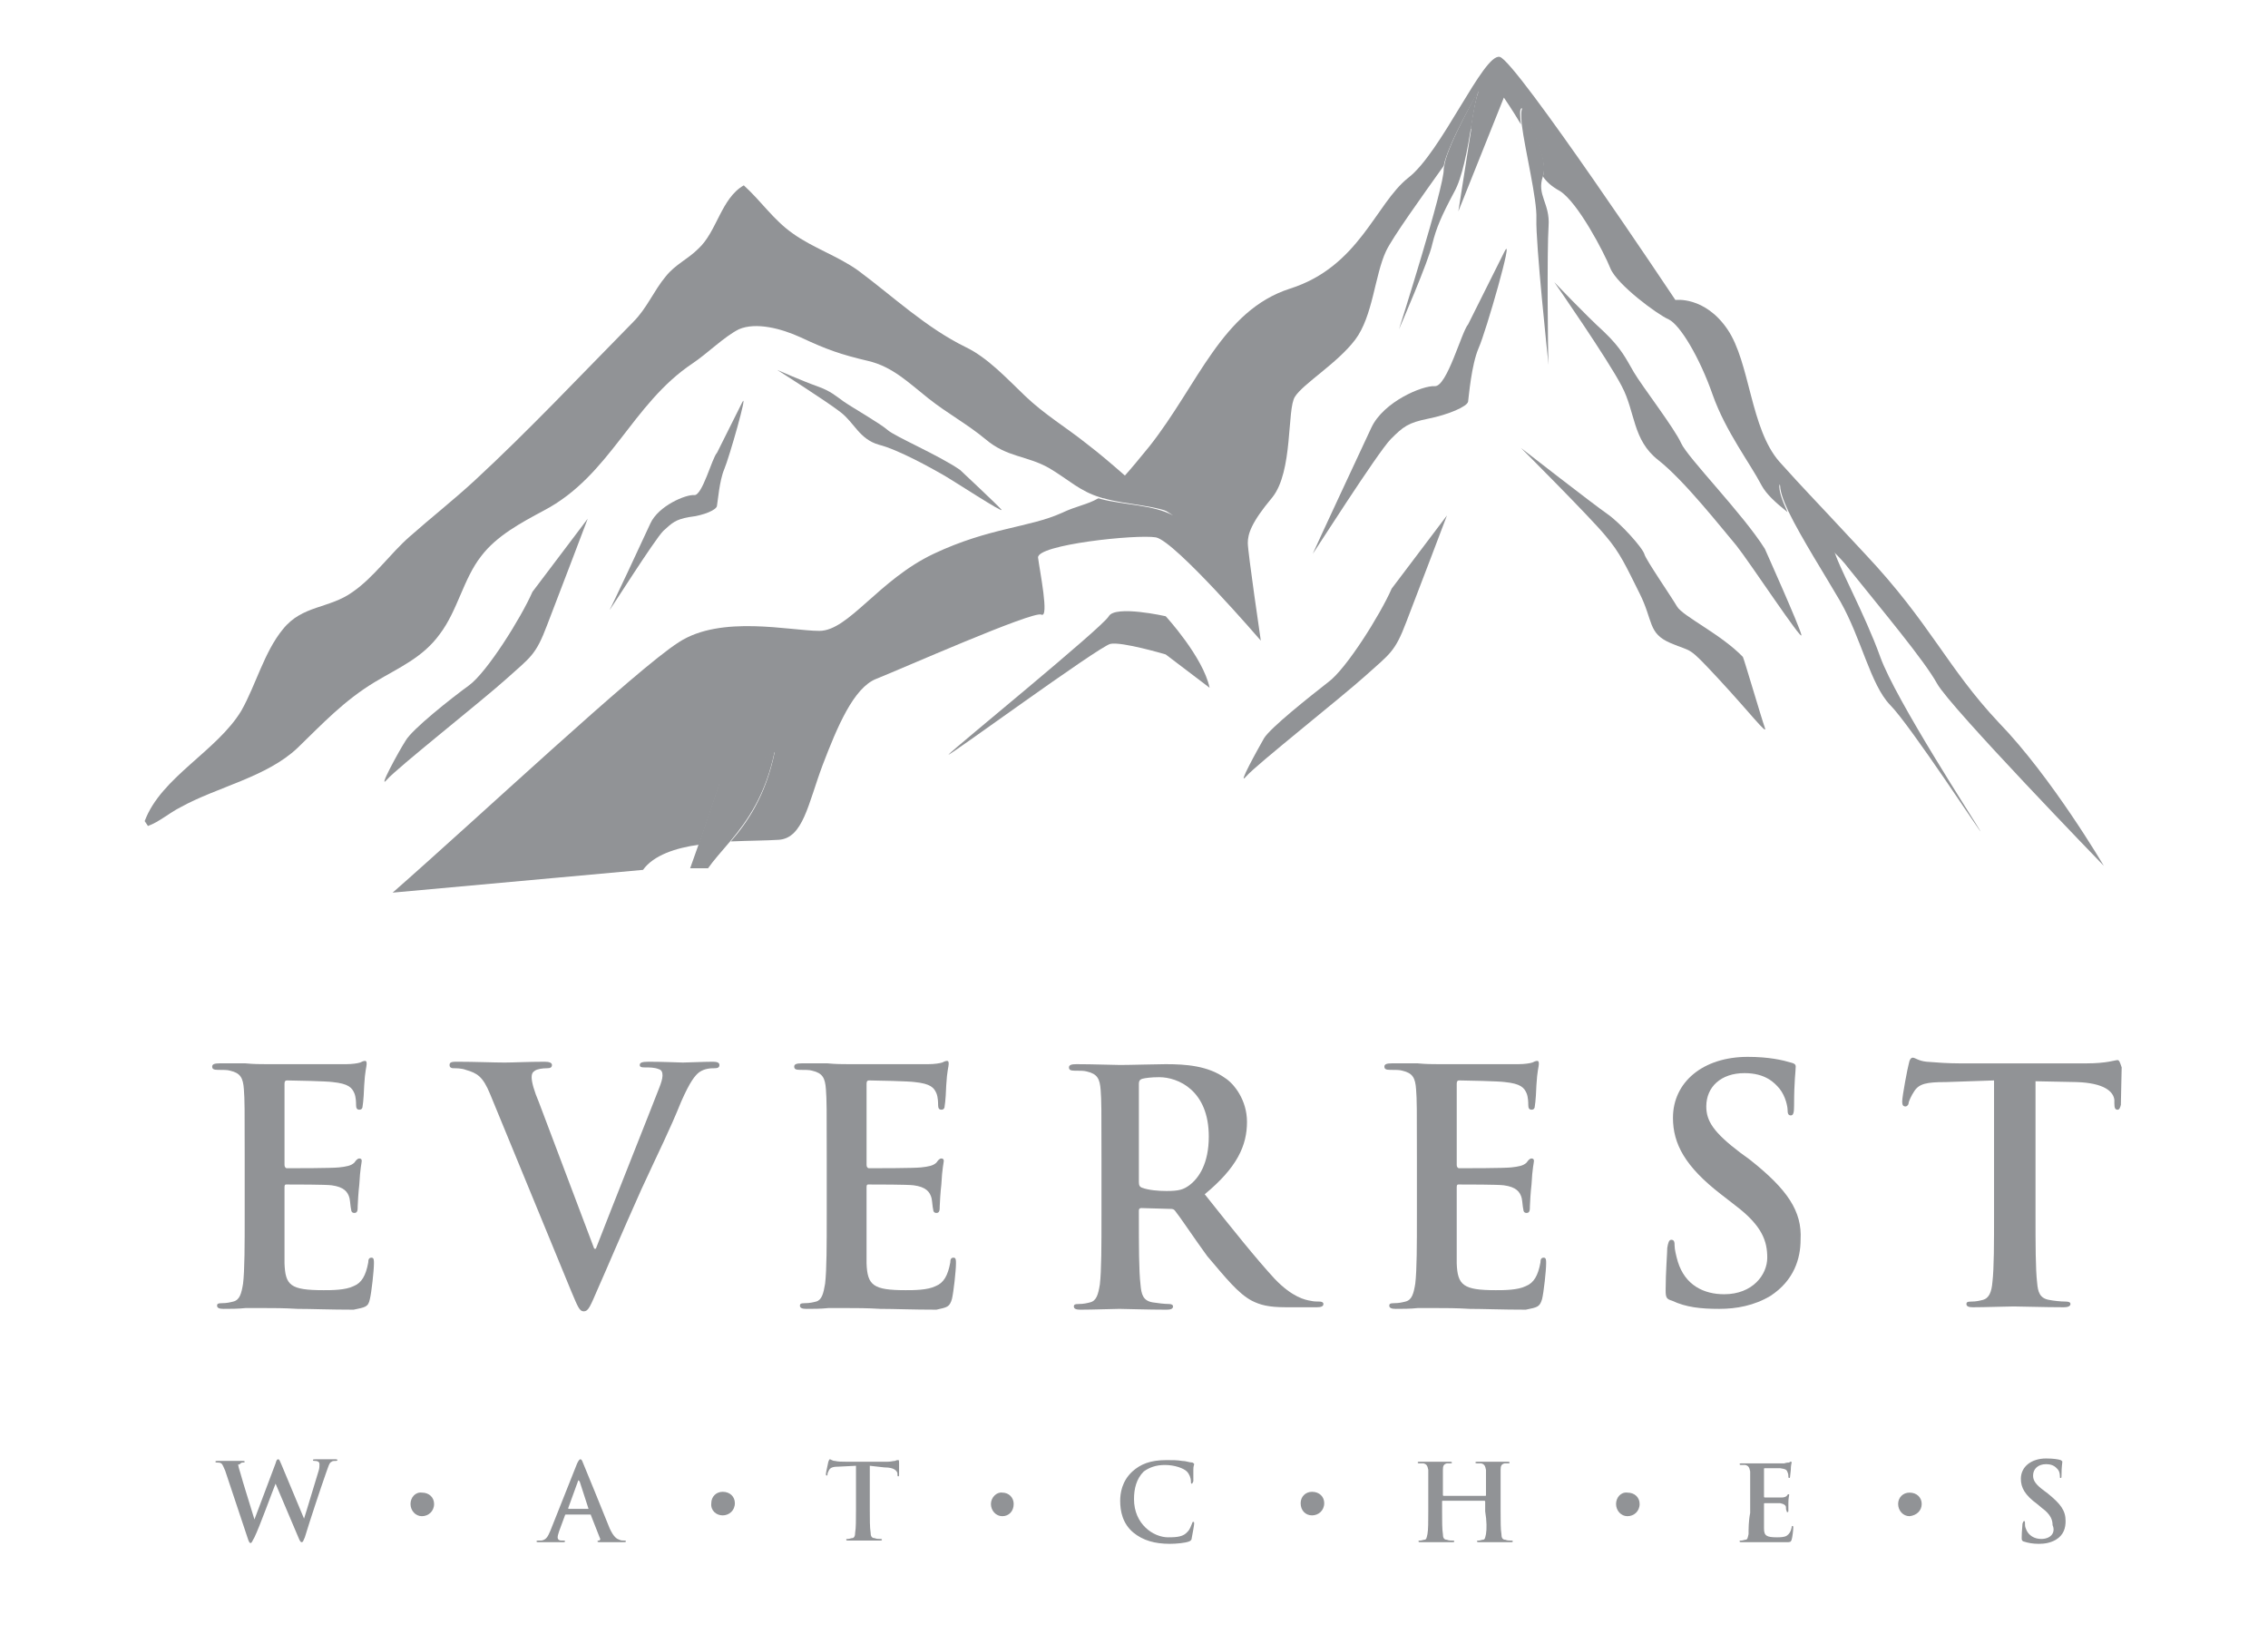<?xml version="1.0" encoding="utf-8"?>
<!-- Generator: Adobe Illustrator 22.0.1, SVG Export Plug-In . SVG Version: 6.00 Build 0)  -->
<svg version="1.2" baseProfile="tiny" id="Layer_1" xmlns="http://www.w3.org/2000/svg" xmlns:xlink="http://www.w3.org/1999/xlink"
	 x="0px" y="0px" width="279px" height="201px" viewBox="0 0 279 201" xml:space="preserve">
<g>
	<path fill="none" d="M71.2,182.1c0,0-0.1,0.1-0.1,0.1l-1.2,3.3c0,0.1,0,0.1,0.1,0.1h2.4c0.1,0,0.1,0,0.1-0.1l-1.2-3.3
		C71.2,182.2,71.2,182.1,71.2,182.1z"/>
	<path fill="none" d="M142.6,132.6c-1,0-1.7,0-2.1,0.2c-0.3,0.1-0.4,0.2-0.4,0.6v12.1c0,0.4,0.1,0.6,0.4,0.7c0.8,0.3,2,0.4,3,0.4
		c1.6,0,2.1-0.2,2.8-0.7c1.2-0.9,2.3-2.7,2.3-6C148.7,134.2,144.9,132.6,142.6,132.6z"/>
	<path fill="#919396" d="M135.5,61.4c-0.1,0-0.2-0.1-0.4-0.1c-1.4,0.8-2.6,0.9-4.5,1.8c-4,1.8-8.9,1.8-15.7,5
		c-6.8,3.2-10.5,9.5-14.1,9.5c-3.6,0-12.1-2-17.3,1.4c-5.2,3.3-24.7,21.6-35.2,30.8l30.8-2.8c1.3-1.8,4-2.7,6.9-3.1l2.5-7.4l6.8-4
		c-1.1,5.4-3.4,8.7-5.4,11c2.3-0.1,4.4-0.1,5.9-0.2c3-0.2,3.6-4.4,5.4-9.2c1.8-4.7,3.8-9.5,6.6-10.6c2.8-1.1,19.3-8.4,20.3-7.9
		c1,0.5-0.2-5.4-0.4-7c-0.2-1.6,12.1-2.9,14.5-2.5c2.4,0.5,12.9,12.7,12.9,12.7s-1.6-10.9-1.6-12s0.4-2.5,3-5.6
		c2.6-3.2,1.8-10.9,2.8-12.4c1-1.6,5.2-4.1,7.4-7c2.2-2.9,2.4-7.9,3.8-10.9c0.8-1.7,4.4-6.7,7.1-10.5c0.5-2.7,4.3-9.2,4.3-9.2
		c-0.4,1-0.7,2.8-1,4.7c0,0,0.1-0.1,0.1-0.1L179.4,26l5.6-14c0,0,1.1,1.6,2.1,3.3c-0.1-1.1-0.2-1.9,0.1-2c0,0,3.4,6.1,2.6,8.4
		c0.4,0.6,1,1.2,2.1,1.8c2.2,1.4,5.4,7.5,6.2,9.5c0.8,2,5.8,5.7,7.2,6.3c1.4,0.7,3.8,4.7,5.4,9.3c1.6,4.5,4.6,8.4,6,11.1
		c0.6,1.1,1.7,2.1,3.2,3.3c-0.7-1.5-1.1-2.7-1-3.4c0,0,6.3,6.4,6.6,8.2c0,0,0,0,0,0c0.7,0.7,1.3,1.3,1.9,2.1c4,5,9.3,11.3,10.9,14.2
		c1.6,2.9,20.5,22.4,20.5,22.4v0c0,0-6.4-10.9-12.9-17.6c-6.4-6.8-8.4-12.2-16.5-20.8c-8-8.6-6.8-7.2-10.5-11.3
		c-3.6-4.1-3.6-12.2-6.4-16.3c-2.8-4.1-6.4-3.6-6.4-3.6S186.5,7.5,184.5,7c-2-0.5-7.2,11.8-11.3,14.9c-4,3.2-6,10.9-14.5,13.6
		c-8.4,2.7-11.3,11.8-17.3,19.4c-1.3,1.6-2.3,2.8-3.2,3.8c1.9,1.7,3.9,3.3,6.1,4.7C141.9,62.1,138.2,62.1,135.5,61.4z"/>
	<path fill="#919396" d="M197.5,65.9c1.8,2.1,2.5,3.7,4.2,7.1c1.7,3.4,1,4.9,3.8,6.1c2.8,1.2,2,0.2,5.9,4.4c3.9,4.2,6.1,7.1,5.7,6
		c-0.4-1.1-2.6-8.6-2.7-8.7c-2.7-2.8-7.4-5-8.1-6.2c-0.7-1.2-3.8-5.7-4-6.4c-0.2-0.8-3-3.9-4.6-5c-1.6-1.1-10.6-8.1-10.6-8.1
		S195.7,63.7,197.5,65.9z"/>
	<path fill="#919396" d="M214.6,80.7C214.6,80.7,214.6,80.8,214.6,80.7c0.1,0.1,0.3,0.3,0.4,0.4L214.6,80.7z"/>
	<path fill="#919396" d="M204,56.6c3.2,2.5,7.9,8.5,9.6,10.5c1.6,2,8.2,12,8,11c-0.2-1-4.5-10.6-4.5-10.6c-2.7-4.3-9.5-11.2-10.3-13
		c-0.8-1.8-4.8-7-5.8-8.7c-1-1.7-1.5-2.9-3.7-5c-2.2-2-6.1-6.1-6.1-6.1s6.6,9.5,8.3,12.8C201.2,50.7,200.8,54.1,204,56.6z"/>
	<path fill="#919396" d="M108.1,54.7c2.4,0.6,6.5,2.9,7.9,3.7c1.4,0.8,7.5,4.8,7.2,4.3c-0.4-0.5-5.1-4.9-5.1-4.9
		c-2.6-1.8-8-4.1-8.9-4.9c-0.9-0.8-4.4-2.8-5.4-3.5c-1-0.7-1.6-1.3-3.3-1.9c-1.7-0.6-4.9-2-4.9-2s6,3.8,7.8,5.2
		C105.1,52,105.7,54,108.1,54.7z"/>
	<path fill="#919396" d="M175.7,51.5c2.5-0.5,4.8-1.5,4.9-2.1c0.1-0.7,0.4-4.5,1.3-6.6c0.9-2,4.4-14.2,3.2-11.9
		c-1.2,2.4-4.5,9-4.5,9c-0.8,0.9-2.6,7.7-4.1,7.6c-1.5-0.1-6.3,1.9-7.8,5.1c-1.5,3.2-7,15-7.2,15.5c-0.2,0.4,8-12.5,9.6-14.1
		C172.6,52.5,173.2,52,175.7,51.5z"/>
	<path fill="#919396" d="M88.2,62.2c0.1-0.5,0.3-3.1,0.9-4.5c0.6-1.4,3-9.8,2.2-8.2c-0.8,1.6-3.1,6.2-3.1,6.2
		c-0.6,0.6-1.8,5.3-2.8,5.2c-1-0.1-4.4,1.3-5.4,3.5c-1,2.2-4.8,10.3-5,10.6c-0.1,0.3,5.5-8.6,6.6-9.7c1.1-1,1.5-1.4,3.2-1.7
		C86.6,63.4,88.2,62.7,88.2,62.2z"/>
	<path fill="#919396" d="M143.4,80.5l5.4,4.1c-0.8-3.8-5.4-8.8-5.4-8.8s-6.2-1.4-7,0c-0.8,1.4-19.1,16.3-19.7,17
		c-0.6,0.7,18.5-13.3,19.9-13.6C138,78.9,143.4,80.5,143.4,80.5z"/>
	<path fill="#919396" d="M155.5,90.8c-0.8,1.4-3.4,6.1-2.2,4.7c1.2-1.4,11.7-9.7,14.7-12.4c3-2.7,3.6-2.9,5-6.6
		c1.4-3.6,5-13.1,5-13.1l-6.8,9c-1.4,3.2-5.6,9.9-7.8,11.5C161.1,85.7,156.3,89.5,155.5,90.8z"/>
	<path fill="#919396" d="M47.6,95.9c1.2-1.4,11.7-9.7,14.7-12.4c3-2.7,3.6-2.9,5-6.6c1.4-3.6,5-13.1,5-13.1l-6.8,9
		c-1.4,3.2-5.6,9.9-7.8,11.5c-2.2,1.6-7,5.4-7.8,6.8C49,92.5,46.4,97.3,47.6,95.9z"/>
	<path fill="#919396" d="M219,59.5c-0.1,0.7,0.3,1.9,1,3.4c1.6,3.3,4.6,8,6.4,11.1c2.6,4.6,3.7,10.2,6.1,12.7
		c2.5,2.5,11.7,16.6,11.1,15.5c-0.6-1.1-10.4-16.1-12.3-21.4c-1.9-5.3-5.3-11.4-5.7-13.2c0,0,0,0,0,0C225.2,65.9,219,59.5,219,59.5z
		"/>
	<path fill="#919396" d="M190.6,44.9C190.6,44.9,190.6,44.9,190.6,44.9C190.6,45,190.6,45,190.6,44.9z"/>
	<path fill="#919396" d="M187.3,13.3c-0.2,0.2-0.2,0.9-0.1,2c0.4,3.2,1.9,9.2,1.8,11.6c-0.1,3,1.4,17.1,1.5,18
		c-0.1-1.1-0.2-14.3,0-17.1c0.2-2.8-1.5-3.8-0.7-6.1c0,0,0,0,0,0C190.7,19.3,187.3,13.3,187.3,13.3z"/>
	<path fill="#919396" d="M177.7,20.2c0,0.2-0.1,0.4-0.1,0.6c0.1,2.1-5.5,19.7-5.5,19.7s3.7-8.5,4.1-10.5c0.5-2,1.1-3.4,2.7-6.4
		c1-1.8,1.6-5.1,2.1-8.1c0.3-1.9,0.6-3.6,1-4.7C182,11,178.2,17.5,177.7,20.2z"/>
	<path fill="#919396" d="M88.5,96.3l-2.5,7.4l-1.1,3.1h2.2c0.7-1,1.7-2.1,2.8-3.4c2-2.4,4.3-5.6,5.4-11L88.5,96.3z"/>
	<path fill="#919396" d="M18.2,101.6c1.4-0.5,2.6-1.6,4-2.3c4.5-2.5,10.6-3.7,14.4-7.3c3.1-3,5.7-5.8,9.5-8.1c3-1.8,5.9-3,8-5.9
		c2.2-2.9,2.9-6.8,5.1-9.6c1.9-2.5,4.9-4.1,7.7-5.6c8.2-4.3,10.8-13.1,18.3-18.1c1.8-1.2,3.9-3.3,5.7-4.2c2.1-0.9,5.2-0.1,7.6,1
		c3.2,1.5,4.9,2.1,8.3,2.9c3,0.7,5,2.7,7.4,4.6c2.4,1.9,4.7,3.1,7,5c2.7,2.3,5.1,2,7.9,3.6c2.5,1.5,3.7,2.8,6.3,3.6
		c0.1,0,0.2,0.1,0.4,0.1c2.7,0.8,6.4,0.8,8.8,2c-2.2-1.4-4.1-3.1-6.1-4.7c-1.6-1.4-3.1-2.7-4.8-4c-2.5-2-5.2-3.6-7.6-5.9
		c-2.3-2.2-4.6-4.7-7.3-6c-4.9-2.4-8.9-6.2-13.2-9.4c-2.5-1.8-5.6-2.8-8.1-4.6c-2.4-1.7-3.8-3.9-6-5.9c-2.8,1.6-3.3,5.7-5.6,7.8
		c-1.3,1.3-2.8,1.9-4,3.4c-1.5,1.8-2.3,3.9-4,5.6C71.4,46.2,65,53,58.4,59.1c-2.6,2.4-5.4,4.6-8,6.9c-2.4,2.1-4.4,5-7,6.8
		c-2.9,2.1-6.2,1.6-8.6,4.6c-2.3,2.8-3.3,6.8-5.1,10c-3,5-9.9,8.2-11.9,13.6v0L18.2,101.6z"/>
	<path fill="#919396" d="M45.5,159.8c0.2-0.8,0.5-3.5,0.5-4.4c0-0.4,0-0.7-0.3-0.7c-0.3,0-0.4,0.2-0.4,0.6c-0.3,1.6-0.8,2.5-1.8,2.9
		c-1,0.5-2.7,0.5-3.7,0.5c-4.1,0-4.7-0.6-4.8-3.3c0-1.2,0-4.8,0-6.2v-3.1c0-0.2,0-0.4,0.2-0.4c1,0,4.9,0,5.6,0.1
		c1.5,0.2,2,0.8,2.2,1.6c0.1,0.5,0.1,1,0.2,1.4c0,0.2,0.1,0.4,0.4,0.4c0.4,0,0.4-0.4,0.4-0.8c0-0.3,0.1-1.9,0.2-2.7
		c0.1-2,0.3-2.7,0.3-2.9c0-0.2-0.1-0.3-0.3-0.3c-0.2,0-0.4,0.2-0.6,0.5c-0.4,0.4-1,0.5-1.9,0.6c-0.9,0.1-5.5,0.1-6.4,0.1
		c-0.2,0-0.3-0.2-0.3-0.4v-10c0-0.3,0.1-0.4,0.3-0.4c0.8,0,5,0.1,5.6,0.2c2,0.2,2.4,0.7,2.7,1.4c0.2,0.5,0.2,1.2,0.2,1.4
		c0,0.4,0.1,0.6,0.4,0.6c0.3,0,0.4-0.2,0.4-0.4c0.1-0.5,0.2-2.2,0.2-2.6c0.1-1.8,0.3-2.3,0.3-2.6c0-0.2,0-0.4-0.2-0.4
		c-0.2,0-0.4,0.1-0.6,0.2c-0.3,0.1-1,0.2-1.7,0.2c-0.8,0-8.7,0-9.9,0c-0.6,0-1.5,0-2.5-0.1c-1,0-2.1,0-3.2,0c-0.6,0-0.9,0.1-0.9,0.4
		s0.2,0.4,0.7,0.4c0.6,0,1.2,0,1.5,0.1c1.3,0.3,1.6,0.9,1.7,2.3c0.1,1.3,0.1,2.4,0.1,8.4v7c0,3.7,0,6.8-0.2,8.5
		c-0.2,1.2-0.4,2-1.2,2.2c-0.4,0.1-0.8,0.2-1.4,0.2c-0.5,0-0.6,0.1-0.6,0.3c0,0.3,0.3,0.4,0.8,0.4c0.8,0,1.8,0,2.7-0.1
		c1,0,1.8,0,2.3,0c1.2,0,2.4,0,4.1,0.1c1.7,0,3.9,0.1,6.9,0.1C44.9,160.8,45.3,160.8,45.5,159.8z"/>
	<path fill="#919396" d="M83.8,135.5c1.1-2.5,1.7-3.2,2.2-3.6c0.7-0.5,1.5-0.5,1.9-0.5c0.4,0,0.6-0.1,0.6-0.4s-0.3-0.4-0.8-0.4
		c-1.2,0-3.1,0.1-3.7,0.1c-0.5,0-2.2-0.1-4.2-0.1c-0.8,0-1.1,0.1-1.1,0.4c0,0.3,0.3,0.3,0.7,0.3c0.5,0,1.1,0,1.6,0.2
		c0.4,0.1,0.5,0.4,0.5,0.8c0,0.4-0.2,1-0.4,1.5c-1,2.6-6.1,15.4-7.8,19.8h-0.2l-6.8-18c-0.6-1.4-0.9-2.5-0.9-3.1
		c0-0.4,0.1-0.6,0.4-0.8c0.3-0.2,0.9-0.3,1.5-0.3c0.4,0,0.6-0.1,0.6-0.4s-0.4-0.4-0.9-0.4c-2,0-3.9,0.1-4.9,0.1
		c-1.4,0-3.7-0.1-5.8-0.1c-0.6,0-1,0-1,0.4c0,0.2,0.1,0.4,0.5,0.4c0.3,0,1,0,1.5,0.2c1.4,0.4,2.1,0.8,3,3l10,24.3
		c0.8,1.9,1,2.4,1.5,2.4c0.6,0,0.8-0.6,1.8-2.9c0.9-2,2.7-6.3,5.3-12.1C81.2,141.3,82.3,139.2,83.8,135.5z"/>
	<path fill="#919396" d="M117.1,159.8c0.2-0.8,0.5-3.5,0.5-4.4c0-0.4,0-0.7-0.3-0.7c-0.3,0-0.4,0.2-0.4,0.6
		c-0.3,1.6-0.8,2.5-1.8,2.9c-1,0.5-2.7,0.5-3.7,0.5c-4,0-4.7-0.6-4.8-3.3c0-1.2,0-4.8,0-6.2v-3.1c0-0.2,0-0.4,0.2-0.4
		c1,0,4.9,0,5.6,0.1c1.5,0.2,2,0.8,2.2,1.6c0.1,0.5,0.1,1,0.2,1.4c0,0.2,0.1,0.4,0.4,0.4c0.4,0,0.4-0.4,0.4-0.8
		c0-0.3,0.1-1.9,0.2-2.7c0.1-2,0.3-2.7,0.3-2.9c0-0.2-0.1-0.3-0.3-0.3c-0.2,0-0.4,0.2-0.6,0.5c-0.4,0.4-1,0.5-1.9,0.6
		c-0.9,0.1-5.5,0.1-6.4,0.1c-0.2,0-0.3-0.2-0.3-0.4v-10c0-0.3,0.1-0.4,0.3-0.4c0.8,0,5,0.1,5.6,0.2c2,0.2,2.4,0.7,2.7,1.4
		c0.2,0.5,0.2,1.2,0.2,1.4c0,0.4,0.1,0.6,0.4,0.6c0.3,0,0.4-0.2,0.4-0.4c0.1-0.5,0.2-2.2,0.2-2.6c0.1-1.8,0.3-2.3,0.3-2.6
		c0-0.2,0-0.4-0.2-0.4c-0.2,0-0.4,0.1-0.6,0.2c-0.3,0.1-1,0.2-1.7,0.2c-0.8,0-8.7,0-9.9,0c-0.6,0-1.5,0-2.5-0.1c-1,0-2.1,0-3.2,0
		c-0.6,0-0.9,0.1-0.9,0.4s0.2,0.4,0.7,0.4c0.6,0,1.2,0,1.5,0.1c1.3,0.3,1.6,0.9,1.7,2.3c0.1,1.3,0.1,2.4,0.1,8.4v7
		c0,3.7,0,6.8-0.2,8.5c-0.2,1.2-0.4,2-1.1,2.2c-0.4,0.1-0.8,0.2-1.4,0.2c-0.5,0-0.6,0.1-0.6,0.3c0,0.3,0.3,0.4,0.8,0.4
		c0.8,0,1.8,0,2.7-0.1c1,0,1.8,0,2.3,0c1.2,0,2.4,0,4.1,0.1c1.7,0,3.9,0.1,6.9,0.1C116.5,160.8,116.8,160.8,117.1,159.8z"/>
	<path fill="#919396" d="M154,160c1,0.5,2,0.8,4.2,0.8h3.8c0.5,0,0.8-0.1,0.8-0.4c0-0.2-0.2-0.3-0.5-0.3c-0.3,0-0.7,0-1.1-0.1
		c-0.6-0.1-2.2-0.4-4.4-2.7c-2.3-2.5-5.1-6-8.6-10.4c4-3.3,5.2-6,5.2-8.9c0-2.7-1.6-4.7-2.7-5.4c-2.1-1.5-4.8-1.7-7.3-1.7
		c-1.2,0-4.3,0.1-5.6,0.1c-0.8,0-3.3-0.1-5.4-0.1c-0.6,0-0.9,0.1-0.9,0.4s0.2,0.4,0.7,0.4c0.6,0,1.2,0,1.5,0.1
		c1.3,0.3,1.6,0.9,1.7,2.3c0.1,1.3,0.1,2.4,0.1,8.4v7c0,3.7,0,6.8-0.2,8.5c-0.2,1.2-0.4,2-1.2,2.2c-0.4,0.1-0.8,0.2-1.4,0.2
		c-0.5,0-0.6,0.1-0.6,0.3c0,0.3,0.3,0.4,0.8,0.4c1.6,0,4.1-0.1,4.8-0.1c0.6,0,3.5,0.1,5.8,0.1c0.5,0,0.8-0.1,0.8-0.4
		c0-0.2-0.2-0.3-0.5-0.3c-0.5,0-1.4-0.1-2-0.2c-1.2-0.2-1.4-1-1.5-2.2c-0.2-1.7-0.2-4.8-0.2-8.5v-0.6c0-0.2,0.1-0.3,0.3-0.3l3.5,0.1
		c0.3,0,0.5,0,0.7,0.3c0.5,0.6,2.3,3.3,3.9,5.5C150.8,157.2,152.3,159.1,154,160z M146.3,145.8c-0.7,0.5-1.2,0.7-2.8,0.7
		c-1,0-2.2-0.1-3-0.4c-0.3-0.1-0.4-0.3-0.4-0.7v-12.1c0-0.3,0.1-0.5,0.4-0.6c0.4-0.1,1.1-0.2,2.1-0.2c2.3,0,6.1,1.6,6.1,7.3
		C148.7,143.1,147.5,144.9,146.3,145.8z"/>
	<path fill="#919396" d="M189.7,159.8c0.2-0.8,0.5-3.5,0.5-4.4c0-0.4,0-0.7-0.3-0.7c-0.3,0-0.4,0.2-0.4,0.6
		c-0.3,1.6-0.8,2.5-1.8,2.9c-1,0.5-2.7,0.5-3.7,0.5c-4,0-4.7-0.6-4.8-3.3c0-1.2,0-4.8,0-6.2v-3.1c0-0.2,0-0.4,0.2-0.4
		c1,0,4.9,0,5.6,0.1c1.5,0.2,2,0.8,2.2,1.6c0.1,0.5,0.1,1,0.2,1.4c0,0.2,0.1,0.4,0.4,0.4c0.4,0,0.4-0.4,0.4-0.8
		c0-0.3,0.1-1.9,0.2-2.7c0.1-2,0.3-2.7,0.3-2.9c0-0.2-0.1-0.3-0.3-0.3c-0.2,0-0.4,0.2-0.6,0.5c-0.4,0.4-1,0.5-1.9,0.6
		c-0.9,0.1-5.5,0.1-6.4,0.1c-0.2,0-0.3-0.2-0.3-0.4v-10c0-0.3,0.1-0.4,0.3-0.4c0.8,0,5,0.1,5.6,0.2c2,0.2,2.4,0.7,2.7,1.4
		c0.2,0.5,0.2,1.2,0.2,1.4c0,0.4,0.1,0.6,0.4,0.6c0.3,0,0.4-0.2,0.4-0.4c0.1-0.5,0.2-2.2,0.2-2.6c0.1-1.8,0.3-2.3,0.3-2.6
		c0-0.2,0-0.4-0.2-0.4c-0.2,0-0.4,0.1-0.6,0.2c-0.3,0.1-1,0.2-1.7,0.2c-0.8,0-8.7,0-9.9,0c-0.6,0-1.5,0-2.5-0.1c-1,0-2.1,0-3.2,0
		c-0.6,0-0.9,0.1-0.9,0.4s0.2,0.4,0.7,0.4c0.6,0,1.2,0,1.5,0.1c1.3,0.3,1.6,0.9,1.7,2.3c0.1,1.3,0.1,2.4,0.1,8.4v7
		c0,3.7,0,6.8-0.2,8.5c-0.2,1.2-0.4,2-1.2,2.2c-0.4,0.1-0.8,0.2-1.4,0.2c-0.5,0-0.6,0.1-0.6,0.3c0,0.3,0.3,0.4,0.8,0.4
		c0.8,0,1.8,0,2.7-0.1c1,0,1.8,0,2.3,0c1.2,0,2.4,0,4.1,0.1c1.7,0,3.9,0.1,6.9,0.1C189.1,160.8,189.4,160.8,189.7,159.8z"/>
	<path fill="#919396" d="M215.2,142.6l-1.1-0.8c-3.3-2.5-4.2-3.9-4.2-5.7c0-2.4,1.8-4.1,4.7-4.1c2.6,0,3.7,1.2,4.3,1.9
		c0.8,1,1,2.3,1,2.6c0,0.5,0.1,0.7,0.4,0.7c0.3,0,0.4-0.3,0.4-1.2c0-3.1,0.2-4.2,0.2-4.8c0-0.3-0.2-0.4-0.6-0.5
		c-1-0.3-2.7-0.7-5.3-0.7c-5.5,0-9.2,3.1-9.2,7.5c0,3.2,1.5,6,5.9,9.4l1.8,1.4c3.3,2.5,3.9,4.4,3.9,6.4c0,2.1-1.8,4.5-5.3,4.5
		c-2.5,0-4.8-1.1-5.7-4c-0.2-0.7-0.4-1.5-0.4-2c0-0.3,0-0.7-0.4-0.7c-0.3,0-0.4,0.4-0.5,1c0,0.6-0.2,3-0.2,5.2
		c0,0.9,0.1,1.1,0.8,1.3c1.7,0.8,3.5,1,5.8,1c2.1,0,4.3-0.4,6.3-1.6c2.9-1.9,3.7-4.6,3.7-6.9C221.7,149,219.9,146.3,215.2,142.6z"/>
	<path fill="#919396" d="M260.5,130.4c-0.2,0-0.5,0.1-1.1,0.2c-0.6,0.1-1.5,0.2-2.7,0.2h-15.7c-1.3,0-2.8-0.1-4-0.2
		c-1-0.1-1.4-0.5-1.7-0.5c-0.2,0-0.4,0.2-0.5,0.8c-0.1,0.3-0.8,3.9-0.8,4.6c0,0.4,0.1,0.6,0.4,0.6c0.2,0,0.4-0.2,0.4-0.5
		c0.1-0.3,0.3-0.8,0.7-1.4c0.6-0.9,1.5-1.1,3.9-1.1l5.9-0.2v16.3c0,3.7,0,6.8-0.2,8.5c-0.1,1.2-0.4,2-1.2,2.2
		c-0.4,0.1-0.8,0.2-1.4,0.2c-0.5,0-0.6,0.1-0.6,0.3c0,0.3,0.3,0.4,0.8,0.4c1.6,0,4.1-0.1,5-0.1c1.1,0,3.6,0.1,6.2,0.1
		c0.4,0,0.8-0.1,0.8-0.4c0-0.2-0.2-0.3-0.6-0.3c-0.6,0-1.5-0.1-2-0.2c-1.2-0.2-1.4-1-1.5-2.1c-0.2-1.7-0.2-4.8-0.2-8.5v-16.3l5,0.1
		c3.5,0.1,4.6,1.2,4.7,2.2l0,0.4c0,0.6,0.1,0.8,0.4,0.8c0.2,0,0.3-0.2,0.4-0.6c0-1,0.1-3.8,0.1-4.6
		C260.8,130.7,260.7,130.4,260.5,130.4z"/>
	<path fill="#919396" d="M29.6,180c0.1-0.1,0.2-0.1,0.3-0.1c0.1,0,0.2,0,0.2-0.1c0-0.1-0.1-0.1-0.3-0.1c-0.8,0-1.3,0-1.5,0
		c-0.1,0-0.9,0-1.5,0c-0.2,0-0.3,0-0.3,0.1c0,0.1,0.1,0.1,0.2,0.1c0.1,0,0.4,0,0.5,0.1c0.2,0.1,0.3,0.5,0.5,0.9l2.8,8.4
		c0.1,0.3,0.2,0.5,0.3,0.5c0.2,0,0.2-0.2,0.5-0.7c0.6-1.2,2.3-5.9,2.6-6.6h0l2.8,6.6c0.2,0.5,0.3,0.6,0.4,0.6c0.2,0,0.2-0.2,0.4-0.6
		c0.6-2,2-6.2,2.6-7.9c0.3-0.8,0.4-1.3,0.7-1.4c0.1-0.1,0.3-0.1,0.5-0.1c0.1,0,0.2,0,0.2-0.1c0-0.1-0.1-0.1-0.2-0.1
		c-0.4,0-1,0-1.1,0c-0.1,0-0.7,0-1.4,0c-0.2,0-0.3,0-0.3,0.1c0,0.1,0.1,0.1,0.2,0.1c0.5,0,0.6,0.2,0.6,0.4c0,0.2,0,0.5-0.1,0.8
		c-0.5,1.6-1.5,5-1.8,5.9h0l-2.8-6.7c-0.2-0.4-0.2-0.6-0.4-0.6c-0.1,0-0.2,0.1-0.3,0.5l-2.6,6.9h0c-0.2-0.7-1.5-4.8-1.7-5.6
		c-0.2-0.6-0.3-1-0.3-1.2C29.4,180.2,29.5,180.1,29.6,180z"/>
	<path fill="#919396" d="M73.7,189.5c-0.1,0-0.2,0-0.2,0.1c0,0.1,0.2,0.1,0.4,0.1c1.1,0,2,0,2.5,0c0.5,0,0.6,0,0.6-0.1
		c0-0.1-0.1-0.1-0.2-0.1c-0.2,0-0.4,0-0.6-0.1c-0.3-0.1-0.7-0.3-1.2-1.4c-0.8-2-3-7.4-3.3-8.1c-0.1-0.3-0.2-0.4-0.3-0.4
		c-0.1,0-0.2,0.1-0.4,0.5l-3.3,8.3c-0.3,0.7-0.5,1.1-1.1,1.2c-0.1,0-0.3,0-0.4,0c-0.1,0-0.2,0-0.2,0.1c0,0.1,0.1,0.1,0.3,0.1
		c0.7,0,1.4,0,1.6,0c0.4,0,1,0,1.4,0c0.1,0,0.2,0,0.2-0.1c0-0.1,0-0.1-0.2-0.1h-0.2c-0.4,0-0.5-0.2-0.5-0.4c0-0.2,0.1-0.5,0.2-0.8
		l0.7-1.9c0-0.1,0.1-0.1,0.1-0.1h3c0.1,0,0.1,0,0.1,0.1l1.1,2.8C73.9,189.3,73.8,189.5,73.7,189.5z M72.4,185.6h-2.4
		c-0.1,0-0.1,0-0.1-0.1l1.2-3.3c0-0.1,0-0.1,0.1-0.1c0,0,0,0.1,0.1,0.1L72.4,185.6C72.4,185.6,72.4,185.6,72.4,185.6z"/>
	<path fill="#919396" d="M108.8,180.5c1.2,0,1.5,0.4,1.6,0.7l0,0.1c0,0.2,0,0.3,0.1,0.3c0.1,0,0.1-0.1,0.1-0.2c0-0.3,0-1.3,0-1.5
		c0-0.2,0-0.3-0.1-0.3c-0.1,0-0.2,0-0.4,0.1c-0.2,0-0.5,0.1-0.9,0.1h-5.2c-0.4,0-0.9,0-1.3-0.1c-0.3,0-0.5-0.2-0.6-0.2
		c-0.1,0-0.1,0.1-0.2,0.3c0,0.1-0.3,1.3-0.3,1.5c0,0.1,0,0.2,0.1,0.2c0.1,0,0.1-0.1,0.1-0.2c0-0.1,0.1-0.3,0.2-0.5
		c0.2-0.3,0.5-0.4,1.3-0.4l2-0.1v5.4c0,1.2,0,2.3-0.1,2.8c0,0.4-0.1,0.7-0.4,0.7c-0.1,0-0.3,0.1-0.5,0.1c-0.2,0-0.2,0-0.2,0.1
		c0,0.1,0.1,0.1,0.3,0.1c0.5,0,1.4,0,1.7,0c0.4,0,1.2,0,2.1,0c0.1,0,0.3,0,0.3-0.1c0-0.1-0.1-0.1-0.2-0.1c-0.2,0-0.5,0-0.7-0.1
		c-0.4,0-0.5-0.3-0.5-0.7c-0.1-0.6-0.1-1.6-0.1-2.8v-5.4L108.8,180.5z"/>
	<path fill="#919396" d="M143.3,180.2c1.2,0,2.3,0.4,2.7,0.8c0.3,0.3,0.5,0.8,0.5,1.2c0,0.2,0,0.3,0.1,0.3c0.1,0,0.1-0.1,0.2-0.3
		c0-0.3,0-1,0-1.4c0-0.5,0.1-0.6,0.1-0.7c0-0.1-0.1-0.1-0.2-0.2c-0.4,0-0.8-0.2-1.3-0.2c-0.6-0.1-1.1-0.1-1.9-0.1
		c-2,0-3.2,0.5-4.2,1.4c-1.3,1.2-1.5,2.7-1.5,3.6c0,1.3,0.3,2.8,1.6,3.9c1.2,1,2.7,1.4,4.5,1.4c0.8,0,1.9-0.1,2.4-0.3
		c0.2-0.1,0.3-0.2,0.3-0.4c0.1-0.5,0.3-1.6,0.3-1.8c0-0.1,0-0.2-0.1-0.2c-0.1,0-0.1,0-0.2,0.3c-0.1,0.2-0.2,0.6-0.5,0.9
		c-0.5,0.6-1.2,0.7-2.4,0.7c-1.8,0-4.2-1.6-4.2-4.7c0-1.3,0.3-2.5,1.2-3.4C141.4,180.5,142.2,180.2,143.3,180.2z"/>
	<path fill="#919396" d="M182.8,188.7c-0.1,0.4-0.1,0.7-0.4,0.7c-0.1,0-0.3,0.1-0.5,0.1c-0.2,0-0.2,0-0.2,0.1c0,0.1,0.1,0.1,0.3,0.1
		c0.5,0,1.4,0,1.7,0c0.4,0,1.2,0,2.1,0c0.2,0,0.3,0,0.3-0.1c0-0.1-0.1-0.1-0.2-0.1c-0.2,0-0.5,0-0.7-0.1c-0.4,0-0.5-0.3-0.5-0.7
		c-0.1-0.6-0.1-1.6-0.1-2.8v-2.3c0-2,0-2.4,0-2.8c0-0.5,0.1-0.7,0.5-0.8c0.2,0,0.3,0,0.4,0c0.2,0,0.2,0,0.2-0.1
		c0-0.1-0.1-0.1-0.3-0.1c-0.5,0-1.3,0-1.7,0c-0.4,0-1.2,0-1.9,0c-0.2,0-0.3,0-0.3,0.1c0,0.1,0.1,0.1,0.2,0.1c0.2,0,0.4,0,0.5,0
		c0.4,0.1,0.5,0.3,0.6,0.8c0,0.4,0,0.8,0,2.8v0.3c0,0.1,0,0.1-0.1,0.1h-5.1c0,0-0.1,0-0.1-0.1v-0.3c0-2,0-2.4,0-2.8
		c0-0.5,0.1-0.7,0.5-0.8c0.2,0,0.3,0,0.4,0c0.2,0,0.2,0,0.2-0.1c0-0.1-0.1-0.1-0.3-0.1c-0.5,0-1.4,0-1.7,0c-0.4,0-1.2,0-1.9,0
		c-0.2,0-0.3,0-0.3,0.1c0,0.1,0.1,0.1,0.2,0.1c0.2,0,0.4,0,0.5,0c0.4,0.1,0.5,0.3,0.6,0.8c0,0.4,0,0.8,0,2.8v2.3
		c0,1.2,0,2.3-0.1,2.8c-0.1,0.4-0.1,0.7-0.4,0.7c-0.1,0-0.3,0.1-0.5,0.1c-0.2,0-0.2,0-0.2,0.1c0,0.1,0.1,0.1,0.3,0.1
		c0.5,0,1.4,0,1.7,0c0.4,0,1.2,0,2.1,0c0.2,0,0.3,0,0.3-0.1c0-0.1-0.1-0.1-0.2-0.1c-0.2,0-0.5,0-0.7-0.1c-0.4,0-0.5-0.3-0.5-0.7
		c-0.1-0.6-0.1-1.6-0.1-2.8v-1.2c0-0.1,0-0.1,0.1-0.1h5.1c0,0,0.1,0,0.1,0.1v1.2C182.9,187.1,182.9,188.1,182.8,188.7z"/>
	<path fill="#919396" d="M215.1,188.7c-0.1,0.4-0.1,0.7-0.4,0.7c-0.1,0-0.3,0.1-0.5,0.1c-0.2,0-0.2,0-0.2,0.1c0,0.1,0.1,0.1,0.3,0.1
		c0.3,0,0.6,0,0.9,0c0.3,0,0.6,0,0.8,0c0.4,0,0.8,0,1.4,0c0.6,0,1.3,0,2.3,0c0.5,0,0.6,0,0.7-0.3c0.1-0.3,0.2-1.2,0.2-1.5
		c0-0.1,0-0.2-0.1-0.2c-0.1,0-0.1,0.1-0.1,0.2c-0.1,0.5-0.3,0.8-0.6,1c-0.3,0.2-0.9,0.2-1.2,0.2c-1.3,0-1.6-0.2-1.6-1.1
		c0-0.4,0-1.6,0-2v-1c0-0.1,0-0.1,0.1-0.1c0.3,0,1.6,0,1.9,0c0.5,0.1,0.7,0.3,0.7,0.5c0,0.2,0,0.3,0.1,0.5c0,0.1,0,0.1,0.1,0.1
		c0.1,0,0.1-0.1,0.1-0.2c0-0.1,0-0.6,0-0.9c0-0.7,0.1-0.9,0.1-1c0-0.1,0-0.1-0.1-0.1c-0.1,0-0.1,0.1-0.2,0.2
		c-0.1,0.1-0.3,0.2-0.6,0.2c-0.3,0-1.8,0-2.1,0c-0.1,0-0.1-0.1-0.1-0.1v-3.4c0-0.1,0-0.1,0.1-0.1c0.3,0,1.7,0,1.9,0
		c0.7,0.1,0.8,0.2,0.9,0.5c0.1,0.2,0.1,0.4,0.1,0.5c0,0.1,0,0.2,0.1,0.2c0.1,0,0.1-0.1,0.1-0.1c0-0.2,0.1-0.7,0.1-0.9
		c0-0.6,0.1-0.8,0.1-0.9c0-0.1,0-0.1-0.1-0.1c-0.1,0-0.1,0-0.2,0.1c-0.1,0-0.3,0-0.6,0.1c-0.3,0-2.9,0-3.3,0c-0.2,0-0.5,0-0.8,0
		c-0.3,0-0.7,0-1.1,0c-0.2,0-0.3,0-0.3,0.1c0,0.1,0.1,0.1,0.2,0.1c0.2,0,0.4,0,0.5,0c0.4,0.1,0.5,0.3,0.6,0.8c0,0.4,0,0.8,0,2.8v2.3
		C215.1,187.1,215.1,188.1,215.1,188.7z"/>
	<path fill="#919396" d="M251.1,189.3c-0.8,0-1.6-0.4-1.9-1.3c-0.1-0.2-0.1-0.5-0.1-0.7c0-0.1,0-0.2-0.1-0.2c-0.1,0-0.1,0.1-0.2,0.3
		c0,0.2-0.1,1-0.1,1.7c0,0.3,0,0.4,0.2,0.5c0.6,0.2,1.2,0.3,1.9,0.3c0.7,0,1.4-0.1,2.1-0.5c1-0.6,1.2-1.5,1.2-2.3
		c0-1.3-0.6-2.1-2.2-3.4l-0.4-0.3c-1.1-0.8-1.4-1.3-1.4-1.9c0-0.8,0.6-1.4,1.6-1.4c0.9,0,1.2,0.4,1.4,0.6c0.3,0.3,0.3,0.8,0.3,0.9
		c0,0.2,0,0.2,0.1,0.2c0.1,0,0.1-0.1,0.1-0.4c0-1,0.1-1.4,0.1-1.6c0-0.1-0.1-0.1-0.2-0.2c-0.3-0.1-0.9-0.2-1.8-0.2
		c-1.8,0-3.1,1-3.1,2.5c0,1.1,0.5,2,2,3.1l0.6,0.5c1.1,0.8,1.3,1.5,1.3,2.1C252.9,188.5,252.3,189.3,251.1,189.3z"/>
	<path fill="#919396" d="M50.5,185c0,0.8,0.6,1.5,1.4,1.5c0.8,0,1.5-0.6,1.5-1.5c0-0.8-0.6-1.4-1.5-1.4
		C51.1,183.5,50.5,184.2,50.5,185z"/>
	<path fill="#919396" d="M88.9,186.4c0.8,0,1.5-0.6,1.5-1.5c0-0.8-0.6-1.4-1.5-1.4c-0.8,0-1.4,0.6-1.4,1.4
		C87.4,185.8,88.1,186.4,88.9,186.4z"/>
	<path fill="#919396" d="M121.9,185c0,0.8,0.6,1.5,1.4,1.5c0.8,0,1.4-0.6,1.4-1.5c0-0.8-0.6-1.4-1.4-1.4
		C122.6,183.5,121.9,184.2,121.9,185z"/>
	<path fill="#919396" d="M161.4,186.4c0.8,0,1.5-0.6,1.5-1.5c0-0.8-0.6-1.4-1.5-1.4c-0.8,0-1.4,0.6-1.4,1.4
		C160,185.8,160.6,186.4,161.4,186.4z"/>
	<path fill="#919396" d="M198.8,185c0,0.8,0.6,1.5,1.4,1.5c0.8,0,1.5-0.6,1.5-1.5c0-0.8-0.6-1.4-1.5-1.4
		C199.4,183.5,198.8,184.2,198.8,185z"/>
	<path fill="#919396" d="M236.4,185c0-0.8-0.6-1.4-1.5-1.4c-0.8,0-1.4,0.6-1.4,1.4c0,0.8,0.6,1.5,1.4,1.5
		C235.8,186.4,236.4,185.8,236.4,185z"/>
</g>
</svg>
